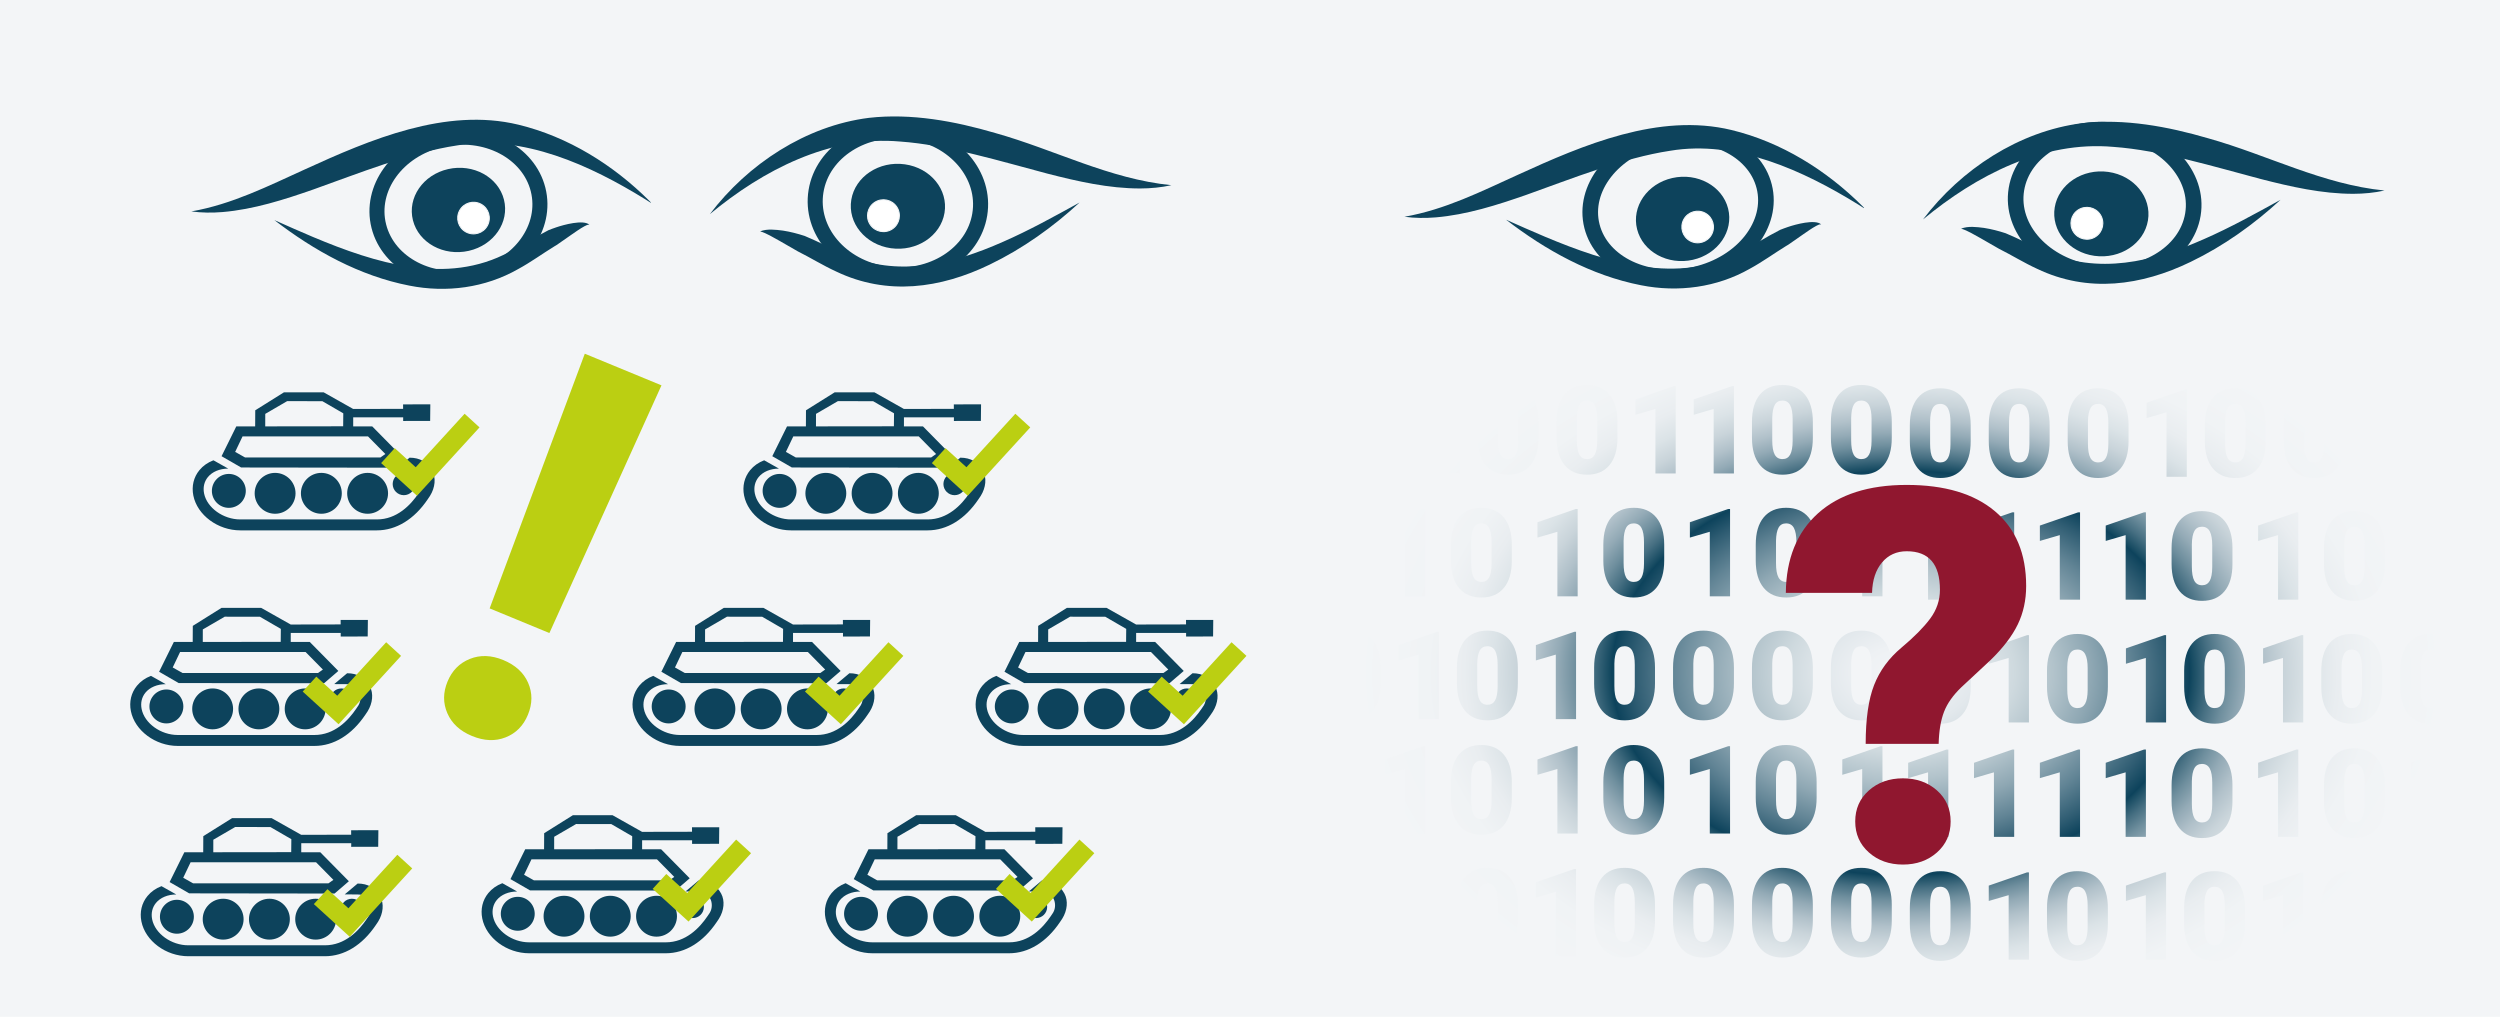 <?xml version="1.0" encoding="UTF-8"?>
<svg id="Ebene_2" data-name="Ebene 2" xmlns="http://www.w3.org/2000/svg" xmlns:xlink="http://www.w3.org/1999/xlink" viewBox="0 0 1920 780.936">
  <defs>
    <style>
      .cls-1 {
        fill: url(#Unbenannter_Verlauf_3);
      }

      .cls-2 {
        fill: #fff;
        stroke: #f3f5f7;
        stroke-width: .858px;
      }

      .cls-2, .cls-3, .cls-4, .cls-5 {
        stroke-miterlimit: 10;
      }

      .cls-3 {
        stroke-width: 11.563px;
      }

      .cls-3, .cls-4, .cls-5 {
        fill: none;
        stroke: #0d435c;
      }

      .cls-4 {
        stroke-width: 11.543px;
      }

      .cls-5 {
        stroke-width: 12.005px;
      }

      .cls-6 {
        fill: #90172f;
      }

      .cls-7 {
        fill: #0d435c;
      }

      .cls-8 {
        fill: #f3f5f7;
      }

      .cls-9 {
        fill: #bbcf12;
      }
    </style>
    <radialGradient id="Unbenannter_Verlauf_3" data-name="Unbenannter Verlauf 3" cx="1459.815" cy="516.807" fx="1459.815" fy="516.807" r="420.193" gradientTransform="translate(0 155.042) scale(1 .7)" gradientUnits="userSpaceOnUse">
      <stop offset="0" stop-color="#f3f5f7"/>
      <stop offset=".07" stop-color="#eef1f4"/>
      <stop offset=".139" stop-color="#e2e8ec"/>
      <stop offset=".209" stop-color="#ced9de"/>
      <stop offset=".279" stop-color="#b2c3cb"/>
      <stop offset=".349" stop-color="#8ea7b3"/>
      <stop offset=".419" stop-color="#618495"/>
      <stop offset=".488" stop-color="#2e5c72"/>
      <stop offset=".528" stop-color="#0d435c"/>
      <stop offset=".534" stop-color="#184c63"/>
      <stop offset=".563" stop-color="#466f82"/>
      <stop offset=".594" stop-color="#6f8f9e"/>
      <stop offset=".627" stop-color="#93aab6"/>
      <stop offset=".663" stop-color="#b1c1ca"/>
      <stop offset=".702" stop-color="#c9d4da"/>
      <stop offset=".746" stop-color="#dbe3e7"/>
      <stop offset=".798" stop-color="#e9edf0"/>
      <stop offset=".865" stop-color="#f0f3f5"/>
      <stop offset="1" stop-color="#f3f5f7"/>
    </radialGradient>
  </defs>
  <rect class="cls-8" x="-11.615" y="-9.918" width="1953.011" height="808.313"/>
  <path class="cls-1" d="M955.014,336.227c0,9.059-2.042,16.045-6.111,20.959-4.069,4.913-9.796,7.37-17.197,7.37-7.462,0-13.235-2.472-17.32-7.416-4.084-4.944-6.126-11.915-6.126-20.913v-12.253c0-9.059,2.027-16.045,6.096-20.959,4.069-4.913,9.827-7.37,17.258-7.37s13.189,2.472,17.274,7.416c4.084,4.944,6.126,11.93,6.126,20.959v12.207ZM939.491,321.993c0-4.821-.63-8.414-1.889-10.809-1.259-2.365-3.255-3.562-5.988-3.562-2.672,0-4.622,1.106-5.835,3.317-1.213,2.211-1.858,5.558-1.95,10.042v17.135c0,5.006.63,8.675,1.889,10.994,1.259,2.318,3.255,3.47,5.988,3.47,2.641,0,4.591-1.136,5.85-3.378,1.259-2.272,1.904-5.804,1.935-10.625v-16.583ZM1015.631,336.227c0,9.059-2.042,16.045-6.111,20.959-4.069,4.913-9.796,7.37-17.197,7.37-7.462,0-13.235-2.472-17.32-7.416-4.084-4.944-6.126-11.915-6.126-20.913v-12.253c0-9.059,2.027-16.045,6.096-20.959,4.069-4.913,9.827-7.37,17.258-7.37s13.189,2.472,17.274,7.416c4.084,4.944,6.126,11.93,6.126,20.959v12.207ZM1000.107,321.993c0-4.821-.63-8.414-1.889-10.809-1.259-2.365-3.255-3.562-5.988-3.562-2.672,0-4.622,1.106-5.835,3.317-1.213,2.211-1.858,5.558-1.95,10.042v17.135c0,5.006.63,8.675,1.889,10.994,1.259,2.318,3.255,3.47,5.988,3.47,2.641,0,4.591-1.136,5.85-3.378,1.259-2.272,1.904-5.804,1.935-10.625v-16.583ZM1076.247,336.227c0,9.059-2.042,16.045-6.111,20.959-4.069,4.913-9.796,7.37-17.197,7.37-7.462,0-13.235-2.472-17.32-7.416-4.084-4.944-6.126-11.915-6.126-20.913v-12.253c0-9.059,2.027-16.045,6.096-20.959,4.069-4.913,9.827-7.37,17.258-7.37s13.189,2.472,17.274,7.416c4.084,4.944,6.126,11.93,6.126,20.959v12.207ZM1060.723,321.993c0-4.821-.63-8.414-1.889-10.809-1.259-2.365-3.255-3.562-5.988-3.562-2.672,0-4.622,1.106-5.835,3.317-1.213,2.211-1.858,5.558-1.95,10.042v17.135c0,5.006.63,8.675,1.889,10.994,1.259,2.318,3.255,3.47,5.988,3.47,2.641,0,4.591-1.136,5.85-3.378,1.259-2.272,1.904-5.804,1.935-10.625v-16.583ZM1120.971,363.634h-15.569v-49.564l-15.293,4.468v-11.792l29.434-10.18h1.428v67.068ZM1181.587,336.227c0,9.059-2.042,16.045-6.111,20.959-4.069,4.913-9.796,7.37-17.197,7.37-7.462,0-13.235-2.472-17.32-7.416-4.084-4.944-6.126-11.915-6.126-20.913v-12.253c0-9.059,2.027-16.045,6.096-20.959,4.069-4.913,9.827-7.37,17.258-7.37s13.189,2.472,17.274,7.416c4.084,4.944,6.126,11.93,6.126,20.959v12.207ZM1166.064,321.993c0-4.821-.63-8.414-1.889-10.809-1.259-2.365-3.255-3.562-5.988-3.562-2.672,0-4.622,1.106-5.835,3.317-1.213,2.211-1.858,5.558-1.95,10.042v17.135c0,5.006.63,8.675,1.889,10.994,1.259,2.318,3.255,3.47,5.988,3.47,2.641,0,4.591-1.136,5.85-3.378,1.259-2.272,1.904-5.804,1.935-10.625v-16.583ZM1242.203,336.227c0,9.059-2.042,16.045-6.111,20.959-4.069,4.913-9.796,7.37-17.197,7.37-7.462,0-13.235-2.472-17.32-7.416-4.084-4.944-6.126-11.915-6.126-20.913v-12.253c0-9.059,2.027-16.045,6.096-20.959,4.069-4.913,9.827-7.37,17.258-7.37s13.189,2.472,17.274,7.416c4.084,4.944,6.126,11.93,6.126,20.959v12.207ZM1226.68,321.993c0-4.821-.63-8.414-1.889-10.809-1.259-2.365-3.255-3.562-5.988-3.562-2.672,0-4.622,1.106-5.835,3.317-1.213,2.211-1.858,5.558-1.95,10.042v17.135c0,5.006.63,8.675,1.889,10.994,1.259,2.318,3.255,3.47,5.988,3.47,2.641,0,4.591-1.136,5.85-3.378,1.259-2.272,1.904-5.804,1.935-10.625v-16.583ZM1286.928,363.634h-15.569v-49.564l-15.293,4.468v-11.792l29.434-10.18h1.428v67.068ZM1331.652,363.634h-15.569v-49.564l-15.293,4.468v-11.792l29.434-10.18h1.428v67.068ZM1392.268,336.227c0,9.059-2.042,16.045-6.111,20.959-4.069,4.913-9.796,7.37-17.197,7.37-7.462,0-13.235-2.472-17.32-7.416-4.084-4.944-6.126-11.915-6.126-20.913v-12.253c0-9.059,2.027-16.045,6.096-20.959,4.069-4.913,9.827-7.37,17.258-7.37s13.189,2.472,17.274,7.416c4.084,4.944,6.126,11.93,6.126,20.959v12.207ZM1376.745,321.993c0-4.821-.63-8.414-1.889-10.809-1.259-2.365-3.255-3.562-5.988-3.562-2.672,0-4.622,1.106-5.835,3.317-1.213,2.211-1.858,5.558-1.95,10.042v17.135c0,5.006.63,8.675,1.889,10.994,1.259,2.318,3.255,3.47,5.988,3.47,2.641,0,4.591-1.136,5.85-3.378,1.259-2.272,1.904-5.804,1.935-10.625v-16.583ZM1452.884,336.227c0,9.059-2.042,16.045-6.111,20.959-4.069,4.913-9.796,7.37-17.197,7.37-7.462,0-13.235-2.472-17.32-7.416-4.084-4.944-6.126-11.915-6.126-20.913v-12.253c0-9.059,2.027-16.045,6.096-20.959,4.069-4.913,9.827-7.37,17.258-7.37s13.189,2.472,17.274,7.416c4.084,4.944,6.126,11.93,6.126,20.959v12.207ZM1437.361,321.993c0-4.821-.63-8.414-1.889-10.809-1.259-2.365-3.255-3.562-5.988-3.562-2.672,0-4.622,1.106-5.835,3.317-1.213,2.211-1.858,5.558-1.95,10.042v17.135c0,5.006.63,8.675,1.889,10.994s3.255,3.47,5.988,3.47c2.641,0,4.591-1.136,5.85-3.378,1.259-2.272,1.904-5.804,1.935-10.625v-16.583ZM942.854,457.971h-15.569v-49.564l-15.293,4.468v-11.792l29.434-10.18h1.428v67.068ZM993.433,457.971h-15.569v-49.564l-15.293,4.468v-11.792l29.434-10.18h1.428v67.068ZM1044.012,457.971h-15.569v-49.564l-15.293,4.468v-11.792l29.434-10.18h1.428v67.068ZM1094.591,457.971h-15.569v-49.564l-15.293,4.468v-11.792l29.434-10.18h1.428v67.068ZM1161.062,430.564c0,9.059-2.042,16.045-6.111,20.959-4.069,4.913-9.796,7.37-17.197,7.37-7.462,0-13.235-2.472-17.32-7.416-4.084-4.944-6.126-11.915-6.126-20.913v-12.253c0-9.059,2.027-16.045,6.096-20.959,4.069-4.913,9.827-7.37,17.258-7.37s13.189,2.472,17.274,7.416c4.084,4.944,6.126,11.93,6.126,20.959v12.207ZM1145.539,416.33c0-4.821-.63-8.414-1.889-10.809-1.259-2.365-3.255-3.562-5.988-3.562-2.672,0-4.622,1.106-5.835,3.317-1.213,2.211-1.858,5.558-1.95,10.042v17.135c0,5.006.63,8.675,1.889,10.994,1.259,2.318,3.255,3.47,5.988,3.47,2.641,0,4.591-1.136,5.85-3.378,1.259-2.272,1.904-5.804,1.935-10.625v-16.583ZM1211.642,457.971h-15.569v-49.564l-15.293,4.468v-11.792l29.434-10.18h1.428v67.068ZM1278.112,430.564c0,9.059-2.042,16.045-6.111,20.959-4.069,4.913-9.796,7.37-17.197,7.37-7.462,0-13.235-2.472-17.32-7.416-4.084-4.944-6.126-11.915-6.126-20.913v-12.253c0-9.059,2.027-16.045,6.096-20.959s9.827-7.37,17.258-7.37,13.189,2.472,17.274,7.416c4.084,4.944,6.126,11.93,6.126,20.959v12.207ZM1262.589,416.33c0-4.821-.63-8.414-1.889-10.809-1.259-2.365-3.255-3.562-5.988-3.562-2.672,0-4.622,1.106-5.835,3.317-1.213,2.211-1.858,5.558-1.95,10.042v17.135c0,5.006.63,8.675,1.889,10.994,1.259,2.318,3.255,3.47,5.988,3.47,2.641,0,4.591-1.136,5.85-3.378,1.259-2.272,1.904-5.804,1.935-10.625v-16.583ZM1328.692,457.971h-15.569v-49.564l-15.293,4.468v-11.792l29.434-10.18h1.428v67.068ZM1395.163,430.564c0,9.059-2.042,16.045-6.111,20.959-4.069,4.913-9.796,7.37-17.197,7.37-7.462,0-13.235-2.472-17.32-7.416-4.084-4.944-6.126-11.915-6.126-20.913v-12.253c0-9.059,2.027-16.045,6.096-20.959,4.069-4.913,9.827-7.37,17.258-7.37s13.189,2.472,17.274,7.416c4.084,4.944,6.126,11.93,6.126,20.959v12.207ZM1379.639,416.33c0-4.821-.63-8.414-1.889-10.809-1.259-2.365-3.255-3.562-5.988-3.562-2.672,0-4.622,1.106-5.835,3.317-1.213,2.211-1.858,5.558-1.95,10.042v17.135c0,5.006.63,8.675,1.889,10.994,1.259,2.318,3.255,3.47,5.988,3.47,2.641,0,4.591-1.136,5.85-3.378,1.259-2.272,1.904-5.804,1.935-10.625v-16.583ZM1445.742,457.971h-15.569v-49.564l-15.293,4.468v-11.792l29.434-10.18h1.428v67.068ZM955.014,524.901c0,9.059-2.042,16.045-6.111,20.959-4.069,4.913-9.796,7.37-17.197,7.37-7.462,0-13.235-2.472-17.32-7.416-4.084-4.944-6.126-11.915-6.126-20.913v-12.253c0-9.059,2.027-16.045,6.096-20.959,4.069-4.913,9.827-7.37,17.258-7.37s13.189,2.472,17.274,7.416c4.084,4.944,6.126,11.93,6.126,20.959v12.207ZM939.491,510.667c0-4.821-.63-8.414-1.889-10.809-1.259-2.365-3.255-3.562-5.988-3.562-2.672,0-4.622,1.106-5.835,3.317-1.213,2.211-1.858,5.558-1.95,10.042v17.135c0,5.006.63,8.675,1.889,10.994,1.259,2.318,3.255,3.47,5.988,3.47,2.641,0,4.591-1.136,5.85-3.378,1.259-2.272,1.904-5.804,1.935-10.625v-16.583ZM999.739,552.308h-15.569v-49.564l-15.293,4.468v-11.792l29.434-10.18h1.428v67.068ZM1060.355,524.901c0,9.059-2.042,16.045-6.111,20.959-4.069,4.913-9.796,7.37-17.197,7.37-7.462,0-13.235-2.472-17.32-7.416-4.084-4.944-6.126-11.915-6.126-20.913v-12.253c0-9.059,2.027-16.045,6.096-20.959,4.069-4.913,9.827-7.37,17.258-7.37s13.189,2.472,17.274,7.416c4.084,4.944,6.126,11.93,6.126,20.959v12.207ZM1044.832,510.667c0-4.821-.63-8.414-1.889-10.809-1.259-2.365-3.255-3.562-5.988-3.562-2.672,0-4.622,1.106-5.835,3.317-1.213,2.211-1.858,5.558-1.95,10.042v17.135c0,5.006.63,8.675,1.889,10.994s3.255,3.47,5.988,3.47c2.641,0,4.591-1.136,5.85-3.378,1.259-2.272,1.904-5.804,1.935-10.625v-16.583ZM1105.079,552.308h-15.569v-49.564l-15.293,4.468v-11.792l29.434-10.18h1.428v67.068ZM1165.695,524.901c0,9.059-2.042,16.045-6.111,20.959-4.069,4.913-9.796,7.37-17.197,7.37-7.462,0-13.235-2.472-17.32-7.416-4.084-4.944-6.126-11.915-6.126-20.913v-12.253c0-9.059,2.027-16.045,6.096-20.959,4.069-4.913,9.827-7.37,17.258-7.37s13.189,2.472,17.274,7.416c4.084,4.944,6.126,11.93,6.126,20.959v12.207ZM1150.172,510.667c0-4.821-.63-8.414-1.889-10.809-1.259-2.365-3.255-3.562-5.988-3.562-2.672,0-4.622,1.106-5.835,3.317-1.213,2.211-1.858,5.558-1.95,10.042v17.135c0,5.006.63,8.675,1.889,10.994,1.259,2.318,3.255,3.47,5.988,3.47,2.641,0,4.591-1.136,5.85-3.378,1.259-2.272,1.904-5.804,1.935-10.625v-16.583ZM1210.42,552.308h-15.569v-49.564l-15.293,4.468v-11.792l29.434-10.18h1.428v67.068ZM1271.036,524.901c0,9.059-2.042,16.045-6.111,20.959-4.069,4.913-9.796,7.37-17.197,7.37-7.462,0-13.235-2.472-17.32-7.416-4.084-4.944-6.126-11.915-6.126-20.913v-12.253c0-9.059,2.027-16.045,6.096-20.959,4.069-4.913,9.827-7.37,17.258-7.37s13.189,2.472,17.274,7.416c4.084,4.944,6.126,11.93,6.126,20.959v12.207ZM1255.513,510.667c0-4.821-.63-8.414-1.889-10.809-1.259-2.365-3.255-3.562-5.988-3.562-2.672,0-4.622,1.106-5.835,3.317-1.213,2.211-1.858,5.558-1.95,10.042v17.135c0,5.006.63,8.675,1.889,10.994,1.259,2.318,3.255,3.47,5.988,3.47,2.641,0,4.591-1.136,5.85-3.378,1.259-2.272,1.904-5.804,1.935-10.625v-16.583ZM1331.652,524.901c0,9.059-2.042,16.045-6.111,20.959-4.069,4.913-9.796,7.37-17.197,7.37-7.462,0-13.235-2.472-17.32-7.416-4.084-4.944-6.126-11.915-6.126-20.913v-12.253c0-9.059,2.027-16.045,6.096-20.959,4.069-4.913,9.827-7.37,17.258-7.37s13.189,2.472,17.274,7.416c4.084,4.944,6.126,11.93,6.126,20.959v12.207ZM1316.129,510.667c0-4.821-.63-8.414-1.889-10.809-1.259-2.365-3.255-3.562-5.988-3.562-2.672,0-4.622,1.106-5.835,3.317-1.213,2.211-1.858,5.558-1.95,10.042v17.135c0,5.006.63,8.675,1.889,10.994s3.255,3.47,5.988,3.47c2.641,0,4.591-1.136,5.85-3.378,1.259-2.272,1.904-5.804,1.935-10.625v-16.583ZM1392.268,524.901c0,9.059-2.042,16.045-6.111,20.959-4.069,4.913-9.796,7.37-17.197,7.37-7.462,0-13.235-2.472-17.32-7.416-4.084-4.944-6.126-11.915-6.126-20.913v-12.253c0-9.059,2.027-16.045,6.096-20.959,4.069-4.913,9.827-7.37,17.258-7.37s13.189,2.472,17.274,7.416c4.084,4.944,6.126,11.93,6.126,20.959v12.207ZM1376.745,510.667c0-4.821-.63-8.414-1.889-10.809-1.259-2.365-3.255-3.562-5.988-3.562-2.672,0-4.622,1.106-5.835,3.317-1.213,2.211-1.858,5.558-1.95,10.042v17.135c0,5.006.63,8.675,1.889,10.994,1.259,2.318,3.255,3.47,5.988,3.47,2.641,0,4.591-1.136,5.85-3.378,1.259-2.272,1.904-5.804,1.935-10.625v-16.583ZM1452.884,524.901c0,9.059-2.042,16.045-6.111,20.959-4.069,4.913-9.796,7.37-17.197,7.37-7.462,0-13.235-2.472-17.32-7.416-4.084-4.944-6.126-11.915-6.126-20.913v-12.253c0-9.059,2.027-16.045,6.096-20.959,4.069-4.913,9.827-7.37,17.258-7.37s13.189,2.472,17.274,7.416c4.084,4.944,6.126,11.93,6.126,20.959v12.207ZM1437.361,510.667c0-4.821-.63-8.414-1.889-10.809-1.259-2.365-3.255-3.562-5.988-3.562-2.672,0-4.622,1.106-5.835,3.317-1.213,2.211-1.858,5.558-1.95,10.042v17.135c0,5.006.63,8.675,1.889,10.994,1.259,2.318,3.255,3.47,5.988,3.47,2.641,0,4.591-1.136,5.85-3.378,1.259-2.272,1.904-5.804,1.935-10.625v-16.583ZM1513.5,338.785c0,9.059-2.042,16.045-6.111,20.959s-9.796,7.37-17.197,7.37c-7.462,0-13.235-2.472-17.32-7.416-4.084-4.944-6.126-11.915-6.126-20.913v-12.253c0-9.059,2.027-16.045,6.096-20.959,4.069-4.913,9.827-7.37,17.258-7.37s13.189,2.472,17.274,7.416c4.084,4.944,6.126,11.93,6.126,20.959v12.207ZM1497.977,324.552c0-4.821-.63-8.414-1.889-10.809-1.259-2.365-3.255-3.562-5.988-3.562-2.672,0-4.622,1.106-5.835,3.317-1.213,2.211-1.858,5.558-1.95,10.042v17.135c0,5.006.63,8.675,1.889,10.994s3.255,3.47,5.988,3.47c2.641,0,4.591-1.136,5.85-3.378,1.259-2.272,1.904-5.804,1.935-10.625v-16.583ZM1574.116,338.785c0,9.059-2.042,16.045-6.111,20.959-4.069,4.913-9.796,7.37-17.197,7.37-7.462,0-13.235-2.472-17.32-7.416-4.084-4.944-6.126-11.915-6.126-20.913v-12.253c0-9.059,2.027-16.045,6.096-20.959,4.069-4.913,9.827-7.37,17.258-7.37s13.189,2.472,17.274,7.416c4.084,4.944,6.126,11.93,6.126,20.959v12.207ZM1558.593,324.552c0-4.821-.63-8.414-1.889-10.809-1.259-2.365-3.255-3.562-5.988-3.562-2.672,0-4.622,1.106-5.835,3.317-1.213,2.211-1.858,5.558-1.95,10.042v17.135c0,5.006.63,8.675,1.889,10.994,1.259,2.318,3.255,3.47,5.988,3.47,2.641,0,4.591-1.136,5.85-3.378,1.259-2.272,1.904-5.804,1.935-10.625v-16.583ZM1634.732,338.785c0,9.059-2.042,16.045-6.111,20.959-4.069,4.913-9.796,7.37-17.197,7.37-7.462,0-13.235-2.472-17.32-7.416-4.084-4.944-6.126-11.915-6.126-20.913v-12.253c0-9.059,2.027-16.045,6.096-20.959s9.827-7.37,17.258-7.37,13.189,2.472,17.274,7.416c4.084,4.944,6.126,11.93,6.126,20.959v12.207ZM1619.209,324.552c0-4.821-.63-8.414-1.889-10.809-1.259-2.365-3.255-3.562-5.988-3.562-2.672,0-4.622,1.106-5.835,3.317-1.213,2.211-1.858,5.558-1.95,10.042v17.135c0,5.006.63,8.675,1.889,10.994,1.259,2.318,3.255,3.47,5.988,3.47,2.641,0,4.591-1.136,5.85-3.378,1.259-2.272,1.904-5.804,1.935-10.625v-16.583ZM1679.457,366.193h-15.569v-49.564l-15.293,4.468v-11.792l29.434-10.18h1.428v67.068ZM1740.073,338.785c0,9.059-2.042,16.045-6.111,20.959-4.069,4.913-9.796,7.37-17.197,7.37-7.462,0-13.235-2.472-17.32-7.416-4.084-4.944-6.126-11.915-6.126-20.913v-12.253c0-9.059,2.027-16.045,6.096-20.959s9.827-7.37,17.258-7.37,13.189,2.472,17.274,7.416c4.084,4.944,6.126,11.93,6.126,20.959v12.207ZM1724.549,324.552c0-4.821-.63-8.414-1.889-10.809-1.259-2.365-3.255-3.562-5.988-3.562-2.672,0-4.622,1.106-5.835,3.317-1.213,2.211-1.858,5.558-1.95,10.042v17.135c0,5.006.63,8.675,1.889,10.994,1.259,2.318,3.255,3.47,5.988,3.47,2.641,0,4.591-1.136,5.85-3.378,1.259-2.272,1.904-5.804,1.935-10.625v-16.583ZM1800.689,338.785c0,9.059-2.042,16.045-6.111,20.959-4.069,4.913-9.796,7.37-17.197,7.37-7.462,0-13.235-2.472-17.32-7.416-4.084-4.944-6.126-11.915-6.126-20.913v-12.253c0-9.059,2.027-16.045,6.096-20.959,4.069-4.913,9.827-7.37,17.258-7.37s13.189,2.472,17.274,7.416c4.084,4.944,6.126,11.93,6.126,20.959v12.207ZM1785.166,324.552c0-4.821-.63-8.414-1.889-10.809-1.259-2.365-3.255-3.562-5.988-3.562-2.672,0-4.622,1.106-5.835,3.317-1.213,2.211-1.858,5.558-1.95,10.042v17.135c0,5.006.63,8.675,1.889,10.994,1.259,2.318,3.255,3.47,5.988,3.47,2.641,0,4.591-1.136,5.85-3.378,1.259-2.272,1.904-5.804,1.935-10.625v-16.583ZM1845.413,366.193h-15.569v-49.564l-15.293,4.468v-11.792l29.434-10.18h1.428v67.068ZM1890.137,366.193h-15.569v-49.564l-15.293,4.468v-11.792l29.434-10.18h1.428v67.068ZM1950.754,338.785c0,9.059-2.042,16.045-6.111,20.959-4.069,4.913-9.796,7.37-17.197,7.37-7.462,0-13.235-2.472-17.32-7.416-4.084-4.944-6.126-11.915-6.126-20.913v-12.253c0-9.059,2.027-16.045,6.096-20.959,4.069-4.913,9.827-7.37,17.258-7.37s13.189,2.472,17.274,7.416c4.084,4.944,6.126,11.93,6.126,20.959v12.207ZM1935.23,324.552c0-4.821-.63-8.414-1.889-10.809-1.259-2.365-3.255-3.562-5.988-3.562-2.672,0-4.622,1.106-5.835,3.317-1.213,2.211-1.858,5.558-1.95,10.042v17.135c0,5.006.63,8.675,1.889,10.994s3.255,3.47,5.988,3.47c2.641,0,4.591-1.136,5.85-3.378,1.259-2.272,1.904-5.804,1.935-10.625v-16.583ZM2011.37,338.785c0,9.059-2.042,16.045-6.111,20.959-4.069,4.913-9.796,7.37-17.197,7.37-7.462,0-13.235-2.472-17.32-7.416-4.084-4.944-6.126-11.915-6.126-20.913v-12.253c0-9.059,2.027-16.045,6.096-20.959,4.069-4.913,9.827-7.37,17.258-7.37s13.189,2.472,17.274,7.416c4.084,4.944,6.126,11.93,6.126,20.959v12.207ZM1995.846,324.552c0-4.821-.63-8.414-1.889-10.809-1.259-2.365-3.255-3.562-5.988-3.562-2.672,0-4.622,1.106-5.835,3.317-1.213,2.211-1.858,5.558-1.95,10.042v17.135c0,5.006.63,8.675,1.889,10.994,1.259,2.318,3.255,3.47,5.988,3.47,2.641,0,4.591-1.136,5.85-3.378,1.259-2.272,1.904-5.804,1.935-10.625v-16.583ZM1496.321,460.53h-15.569v-49.564l-15.293,4.468v-11.792l29.434-10.18h1.428v67.068ZM1546.9,460.53h-15.569v-49.564l-15.293,4.468v-11.792l29.434-10.18h1.428v67.068ZM1597.479,460.53h-15.569v-49.564l-15.293,4.468v-11.792l29.434-10.18h1.428v67.068ZM1648.059,460.53h-15.569v-49.564l-15.293,4.468v-11.792l29.434-10.18h1.428v67.068ZM1714.53,433.122c0,9.059-2.042,16.045-6.111,20.959-4.069,4.913-9.796,7.37-17.197,7.37-7.462,0-13.235-2.472-17.32-7.416-4.084-4.944-6.126-11.915-6.126-20.913v-12.253c0-9.059,2.027-16.045,6.096-20.959,4.069-4.913,9.827-7.37,17.258-7.37s13.189,2.472,17.274,7.416c4.084,4.944,6.126,11.93,6.126,20.959v12.207ZM1699.006,418.889c0-4.821-.63-8.414-1.889-10.809-1.259-2.365-3.255-3.562-5.988-3.562-2.672,0-4.622,1.106-5.835,3.317-1.213,2.211-1.858,5.558-1.95,10.042v17.135c0,5.006.63,8.675,1.889,10.994,1.259,2.318,3.255,3.47,5.988,3.47,2.641,0,4.591-1.136,5.85-3.378,1.259-2.272,1.904-5.804,1.935-10.625v-16.583ZM1765.109,460.53h-15.569v-49.564l-15.293,4.468v-11.792l29.434-10.18h1.428v67.068ZM1831.58,433.122c0,9.059-2.042,16.045-6.111,20.959-4.069,4.913-9.796,7.37-17.197,7.37-7.462,0-13.235-2.472-17.32-7.416-4.084-4.944-6.126-11.915-6.126-20.913v-12.253c0-9.059,2.027-16.045,6.096-20.959,4.069-4.913,9.827-7.37,17.258-7.37s13.189,2.472,17.274,7.416c4.084,4.944,6.126,11.93,6.126,20.959v12.207ZM1816.056,418.889c0-4.821-.63-8.414-1.889-10.809-1.259-2.365-3.255-3.562-5.988-3.562-2.672,0-4.622,1.106-5.835,3.317-1.213,2.211-1.858,5.558-1.95,10.042v17.135c0,5.006.63,8.675,1.889,10.994,1.259,2.318,3.255,3.47,5.988,3.47,2.641,0,4.591-1.136,5.85-3.378,1.259-2.272,1.904-5.804,1.935-10.625v-16.583ZM1882.159,460.53h-15.569v-49.564l-15.293,4.468v-11.792l29.434-10.18h1.428v67.068ZM1948.63,433.122c0,9.059-2.042,16.045-6.111,20.959-4.069,4.913-9.796,7.37-17.197,7.37-7.462,0-13.235-2.472-17.32-7.416-4.084-4.944-6.126-11.915-6.126-20.913v-12.253c0-9.059,2.027-16.045,6.096-20.959,4.069-4.913,9.827-7.37,17.258-7.37s13.189,2.472,17.274,7.416c4.084,4.944,6.126,11.93,6.126,20.959v12.207ZM1933.107,418.889c0-4.821-.63-8.414-1.889-10.809-1.259-2.365-3.255-3.562-5.988-3.562-2.672,0-4.622,1.106-5.835,3.317-1.213,2.211-1.858,5.558-1.95,10.042v17.135c0,5.006.63,8.675,1.889,10.994,1.259,2.318,3.255,3.47,5.988,3.47,2.641,0,4.591-1.136,5.85-3.378,1.259-2.272,1.904-5.804,1.935-10.625v-16.583ZM1999.209,460.53h-15.569v-49.564l-15.293,4.468v-11.792l29.434-10.18h1.428v67.068ZM1513.5,527.459c0,9.059-2.042,16.045-6.111,20.959s-9.796,7.37-17.197,7.37c-7.462,0-13.235-2.472-17.32-7.416-4.084-4.944-6.126-11.915-6.126-20.913v-12.253c0-9.059,2.027-16.045,6.096-20.959,4.069-4.913,9.827-7.37,17.258-7.37s13.189,2.472,17.274,7.416c4.084,4.944,6.126,11.93,6.126,20.959v12.207ZM1497.977,513.226c0-4.821-.63-8.414-1.889-10.809-1.259-2.365-3.255-3.562-5.988-3.562-2.672,0-4.622,1.106-5.835,3.317-1.213,2.211-1.858,5.558-1.95,10.042v17.135c0,5.006.63,8.675,1.889,10.994,1.259,2.318,3.255,3.47,5.988,3.47,2.641,0,4.591-1.136,5.85-3.378,1.259-2.272,1.904-5.804,1.935-10.625v-16.583ZM1558.224,554.867h-15.569v-49.564l-15.293,4.468v-11.792l29.434-10.18h1.428v67.068ZM1618.841,527.459c0,9.059-2.042,16.045-6.111,20.959-4.069,4.913-9.796,7.37-17.197,7.37-7.462,0-13.235-2.472-17.32-7.416-4.084-4.944-6.126-11.915-6.126-20.913v-12.253c0-9.059,2.027-16.045,6.096-20.959,4.069-4.913,9.827-7.37,17.258-7.37s13.189,2.472,17.274,7.416c4.084,4.944,6.126,11.93,6.126,20.959v12.207ZM1603.317,513.226c0-4.821-.63-8.414-1.889-10.809-1.259-2.365-3.255-3.562-5.988-3.562-2.672,0-4.622,1.106-5.835,3.317-1.213,2.211-1.858,5.558-1.95,10.042v17.135c0,5.006.63,8.675,1.889,10.994,1.259,2.318,3.255,3.47,5.988,3.47,2.641,0,4.591-1.136,5.85-3.378,1.259-2.272,1.904-5.804,1.935-10.625v-16.583ZM1663.565,554.867h-15.569v-49.564l-15.293,4.468v-11.792l29.434-10.18h1.428v67.068ZM1724.181,527.459c0,9.059-2.042,16.045-6.111,20.959-4.069,4.913-9.796,7.37-17.197,7.37-7.462,0-13.235-2.472-17.32-7.416-4.084-4.944-6.126-11.915-6.126-20.913v-12.253c0-9.059,2.027-16.045,6.096-20.959,4.069-4.913,9.827-7.37,17.258-7.37s13.189,2.472,17.274,7.416c4.084,4.944,6.126,11.93,6.126,20.959v12.207ZM1708.658,513.226c0-4.821-.63-8.414-1.889-10.809-1.259-2.365-3.255-3.562-5.988-3.562-2.672,0-4.622,1.106-5.835,3.317-1.213,2.211-1.858,5.558-1.95,10.042v17.135c0,5.006.63,8.675,1.889,10.994,1.259,2.318,3.255,3.47,5.988,3.47,2.641,0,4.591-1.136,5.85-3.378,1.259-2.272,1.904-5.804,1.935-10.625v-16.583ZM1768.905,554.867h-15.569v-49.564l-15.293,4.468v-11.792l29.434-10.18h1.428v67.068ZM1829.521,527.459c0,9.059-2.042,16.045-6.111,20.959-4.069,4.913-9.796,7.37-17.197,7.37-7.462,0-13.235-2.472-17.32-7.416-4.084-4.944-6.126-11.915-6.126-20.913v-12.253c0-9.059,2.027-16.045,6.096-20.959,4.069-4.913,9.827-7.37,17.258-7.37s13.189,2.472,17.274,7.416c4.084,4.944,6.126,11.93,6.126,20.959v12.207ZM1813.998,513.226c0-4.821-.63-8.414-1.889-10.809-1.259-2.365-3.255-3.562-5.988-3.562-2.672,0-4.622,1.106-5.835,3.317-1.213,2.211-1.858,5.558-1.95,10.042v17.135c0,5.006.63,8.675,1.889,10.994,1.259,2.318,3.255,3.47,5.988,3.47,2.641,0,4.591-1.136,5.85-3.378,1.259-2.272,1.904-5.804,1.935-10.625v-16.583ZM1890.137,527.459c0,9.059-2.042,16.045-6.111,20.959-4.069,4.913-9.796,7.37-17.197,7.37-7.462,0-13.235-2.472-17.32-7.416-4.084-4.944-6.126-11.915-6.126-20.913v-12.253c0-9.059,2.027-16.045,6.096-20.959,4.069-4.913,9.827-7.37,17.258-7.37s13.189,2.472,17.274,7.416c4.084,4.944,6.126,11.93,6.126,20.959v12.207ZM1874.614,513.226c0-4.821-.63-8.414-1.889-10.809-1.259-2.365-3.255-3.562-5.988-3.562-2.672,0-4.622,1.106-5.835,3.317-1.213,2.211-1.858,5.558-1.95,10.042v17.135c0,5.006.63,8.675,1.889,10.994,1.259,2.318,3.255,3.47,5.988,3.47,2.641,0,4.591-1.136,5.85-3.378,1.259-2.272,1.904-5.804,1.935-10.625v-16.583ZM1950.754,527.459c0,9.059-2.042,16.045-6.111,20.959-4.069,4.913-9.796,7.37-17.197,7.37-7.462,0-13.235-2.472-17.32-7.416-4.084-4.944-6.126-11.915-6.126-20.913v-12.253c0-9.059,2.027-16.045,6.096-20.959,4.069-4.913,9.827-7.37,17.258-7.37s13.189,2.472,17.274,7.416c4.084,4.944,6.126,11.93,6.126,20.959v12.207ZM1935.23,513.226c0-4.821-.63-8.414-1.889-10.809-1.259-2.365-3.255-3.562-5.988-3.562-2.672,0-4.622,1.106-5.835,3.317-1.213,2.211-1.858,5.558-1.95,10.042v17.135c0,5.006.63,8.675,1.889,10.994,1.259,2.318,3.255,3.47,5.988,3.47,2.641,0,4.591-1.136,5.85-3.378,1.259-2.272,1.904-5.804,1.935-10.625v-16.583ZM2011.37,527.459c0,9.059-2.042,16.045-6.111,20.959-4.069,4.913-9.796,7.37-17.197,7.37-7.462,0-13.235-2.472-17.32-7.416-4.084-4.944-6.126-11.915-6.126-20.913v-12.253c0-9.059,2.027-16.045,6.096-20.959,4.069-4.913,9.827-7.37,17.258-7.37s13.189,2.472,17.274,7.416c4.084,4.944,6.126,11.93,6.126,20.959v12.207ZM1995.846,513.226c0-4.821-.63-8.414-1.889-10.809-1.259-2.365-3.255-3.562-5.988-3.562-2.672,0-4.622,1.106-5.835,3.317-1.213,2.211-1.858,5.558-1.95,10.042v17.135c0,5.006.63,8.675,1.889,10.994,1.259,2.318,3.255,3.47,5.988,3.47,2.641,0,4.591-1.136,5.85-3.378,1.259-2.272,1.904-5.804,1.935-10.625v-16.583ZM942.854,640.151h-15.569v-49.564l-15.293,4.468v-11.792l29.434-10.18h1.428v67.068ZM993.433,640.151h-15.569v-49.564l-15.293,4.468v-11.792l29.434-10.18h1.428v67.068ZM1044.012,640.151h-15.569v-49.564l-15.293,4.468v-11.792l29.434-10.18h1.428v67.068ZM1094.591,640.151h-15.569v-49.564l-15.293,4.468v-11.792l29.434-10.18h1.428v67.068ZM1161.062,612.744c0,9.059-2.042,16.045-6.111,20.959-4.069,4.913-9.796,7.37-17.197,7.37-7.462,0-13.235-2.472-17.32-7.416-4.084-4.944-6.126-11.915-6.126-20.913v-12.253c0-9.059,2.027-16.045,6.096-20.959,4.069-4.913,9.827-7.37,17.258-7.37s13.189,2.472,17.274,7.416c4.084,4.944,6.126,11.93,6.126,20.959v12.207ZM1145.539,598.51c0-4.821-.63-8.414-1.889-10.809-1.259-2.365-3.255-3.562-5.988-3.562-2.672,0-4.622,1.106-5.835,3.317s-1.858,5.558-1.95,10.042v17.135c0,5.006.63,8.675,1.889,10.994,1.259,2.318,3.255,3.47,5.988,3.47,2.641,0,4.591-1.136,5.85-3.378,1.259-2.272,1.904-5.804,1.935-10.625v-16.583ZM1211.642,640.151h-15.569v-49.564l-15.293,4.468v-11.792l29.434-10.18h1.428v67.068ZM1278.112,612.744c0,9.059-2.042,16.045-6.111,20.959-4.069,4.913-9.796,7.37-17.197,7.37-7.462,0-13.235-2.472-17.32-7.416-4.084-4.944-6.126-11.915-6.126-20.913v-12.253c0-9.059,2.027-16.045,6.096-20.959,4.069-4.913,9.827-7.37,17.258-7.37s13.189,2.472,17.274,7.416c4.084,4.944,6.126,11.93,6.126,20.959v12.207ZM1262.589,598.51c0-4.821-.63-8.414-1.889-10.809-1.259-2.365-3.255-3.562-5.988-3.562-2.672,0-4.622,1.106-5.835,3.317s-1.858,5.558-1.95,10.042v17.135c0,5.006.63,8.675,1.889,10.994,1.259,2.318,3.255,3.47,5.988,3.47,2.641,0,4.591-1.136,5.85-3.378,1.259-2.272,1.904-5.804,1.935-10.625v-16.583ZM1328.692,640.151h-15.569v-49.564l-15.293,4.468v-11.792l29.434-10.18h1.428v67.068ZM1395.163,612.744c0,9.059-2.042,16.045-6.111,20.959-4.069,4.913-9.796,7.37-17.197,7.37-7.462,0-13.235-2.472-17.32-7.416s-6.126-11.915-6.126-20.913v-12.253c0-9.059,2.027-16.045,6.096-20.959,4.069-4.913,9.827-7.37,17.258-7.37s13.189,2.472,17.274,7.416c4.084,4.944,6.126,11.93,6.126,20.959v12.207ZM1379.639,598.51c0-4.821-.63-8.414-1.889-10.809-1.259-2.365-3.255-3.562-5.988-3.562-2.672,0-4.622,1.106-5.835,3.317s-1.858,5.558-1.95,10.042v17.135c0,5.006.63,8.675,1.889,10.994,1.259,2.318,3.255,3.47,5.988,3.47,2.641,0,4.591-1.136,5.85-3.378,1.259-2.272,1.904-5.804,1.935-10.625v-16.583ZM1445.742,640.151h-15.569v-49.564l-15.293,4.468v-11.792l29.434-10.18h1.428v67.068ZM955.014,707.081c0,9.059-2.042,16.045-6.111,20.959-4.069,4.913-9.796,7.37-17.197,7.37-7.462,0-13.235-2.472-17.32-7.416-4.084-4.944-6.126-11.915-6.126-20.913v-12.253c0-9.059,2.027-16.045,6.096-20.959,4.069-4.913,9.827-7.37,17.258-7.37s13.189,2.472,17.274,7.416c4.084,4.944,6.126,11.93,6.126,20.959v12.207ZM939.491,692.847c0-4.821-.63-8.414-1.889-10.809-1.259-2.365-3.255-3.562-5.988-3.562-2.672,0-4.622,1.106-5.835,3.317-1.213,2.211-1.858,5.558-1.95,10.042v17.135c0,5.006.63,8.675,1.889,10.994,1.259,2.318,3.255,3.47,5.988,3.47,2.641,0,4.591-1.136,5.85-3.378,1.259-2.272,1.904-5.804,1.935-10.625v-16.583ZM999.739,734.488h-15.569v-49.564l-15.293,4.468v-11.792l29.434-10.18h1.428v67.068ZM1060.355,707.081c0,9.059-2.042,16.045-6.111,20.959-4.069,4.913-9.796,7.37-17.197,7.37-7.462,0-13.235-2.472-17.32-7.416-4.084-4.944-6.126-11.915-6.126-20.913v-12.253c0-9.059,2.027-16.045,6.096-20.959,4.069-4.913,9.827-7.37,17.258-7.37s13.189,2.472,17.274,7.416c4.084,4.944,6.126,11.93,6.126,20.959v12.207ZM1044.832,692.847c0-4.821-.63-8.414-1.889-10.809-1.259-2.365-3.255-3.562-5.988-3.562-2.672,0-4.622,1.106-5.835,3.317-1.213,2.211-1.858,5.558-1.95,10.042v17.135c0,5.006.63,8.675,1.889,10.994,1.259,2.318,3.255,3.47,5.988,3.47,2.641,0,4.591-1.136,5.85-3.378,1.259-2.272,1.904-5.804,1.935-10.625v-16.583ZM1105.079,734.488h-15.569v-49.564l-15.293,4.468v-11.792l29.434-10.18h1.428v67.068ZM1165.695,707.081c0,9.059-2.042,16.045-6.111,20.959-4.069,4.913-9.796,7.37-17.197,7.37-7.462,0-13.235-2.472-17.32-7.416-4.084-4.944-6.126-11.915-6.126-20.913v-12.253c0-9.059,2.027-16.045,6.096-20.959s9.827-7.37,17.258-7.37,13.189,2.472,17.274,7.416c4.084,4.944,6.126,11.93,6.126,20.959v12.207ZM1150.172,692.847c0-4.821-.63-8.414-1.889-10.809-1.259-2.365-3.255-3.562-5.988-3.562-2.672,0-4.622,1.106-5.835,3.317-1.213,2.211-1.858,5.558-1.95,10.042v17.135c0,5.006.63,8.675,1.889,10.994,1.259,2.318,3.255,3.47,5.988,3.47,2.641,0,4.591-1.136,5.85-3.378,1.259-2.272,1.904-5.804,1.935-10.625v-16.583ZM1210.42,734.488h-15.569v-49.564l-15.293,4.468v-11.792l29.434-10.18h1.428v67.068ZM1271.036,707.081c0,9.059-2.042,16.045-6.111,20.959-4.069,4.913-9.796,7.37-17.197,7.37-7.462,0-13.235-2.472-17.32-7.416-4.084-4.944-6.126-11.915-6.126-20.913v-12.253c0-9.059,2.027-16.045,6.096-20.959s9.827-7.37,17.258-7.37,13.189,2.472,17.274,7.416c4.084,4.944,6.126,11.93,6.126,20.959v12.207ZM1255.513,692.847c0-4.821-.63-8.414-1.889-10.809-1.259-2.365-3.255-3.562-5.988-3.562-2.672,0-4.622,1.106-5.835,3.317-1.213,2.211-1.858,5.558-1.95,10.042v17.135c0,5.006.63,8.675,1.889,10.994,1.259,2.318,3.255,3.47,5.988,3.47,2.641,0,4.591-1.136,5.85-3.378,1.259-2.272,1.904-5.804,1.935-10.625v-16.583ZM1331.652,707.081c0,9.059-2.042,16.045-6.111,20.959-4.069,4.913-9.796,7.37-17.197,7.37-7.462,0-13.235-2.472-17.32-7.416-4.084-4.944-6.126-11.915-6.126-20.913v-12.253c0-9.059,2.027-16.045,6.096-20.959,4.069-4.913,9.827-7.37,17.258-7.37s13.189,2.472,17.274,7.416c4.084,4.944,6.126,11.93,6.126,20.959v12.207ZM1316.129,692.847c0-4.821-.63-8.414-1.889-10.809-1.259-2.365-3.255-3.562-5.988-3.562-2.672,0-4.622,1.106-5.835,3.317-1.213,2.211-1.858,5.558-1.95,10.042v17.135c0,5.006.63,8.675,1.889,10.994,1.259,2.318,3.255,3.47,5.988,3.47,2.641,0,4.591-1.136,5.85-3.378,1.259-2.272,1.904-5.804,1.935-10.625v-16.583ZM1392.268,707.081c0,9.059-2.042,16.045-6.111,20.959-4.069,4.913-9.796,7.37-17.197,7.37-7.462,0-13.235-2.472-17.32-7.416-4.084-4.944-6.126-11.915-6.126-20.913v-12.253c0-9.059,2.027-16.045,6.096-20.959,4.069-4.913,9.827-7.37,17.258-7.37s13.189,2.472,17.274,7.416c4.084,4.944,6.126,11.93,6.126,20.959v12.207ZM1376.745,692.847c0-4.821-.63-8.414-1.889-10.809-1.259-2.365-3.255-3.562-5.988-3.562-2.672,0-4.622,1.106-5.835,3.317-1.213,2.211-1.858,5.558-1.95,10.042v17.135c0,5.006.63,8.675,1.889,10.994,1.259,2.318,3.255,3.47,5.988,3.47,2.641,0,4.591-1.136,5.85-3.378,1.259-2.272,1.904-5.804,1.935-10.625v-16.583ZM1452.884,707.081c0,9.059-2.042,16.045-6.111,20.959-4.069,4.913-9.796,7.37-17.197,7.37-7.462,0-13.235-2.472-17.32-7.416-4.084-4.944-6.126-11.915-6.126-20.913v-12.253c0-9.059,2.027-16.045,6.096-20.959,4.069-4.913,9.827-7.37,17.258-7.37s13.189,2.472,17.274,7.416c4.084,4.944,6.126,11.93,6.126,20.959v12.207ZM1437.361,692.847c0-4.821-.63-8.414-1.889-10.809-1.259-2.365-3.255-3.562-5.988-3.562-2.672,0-4.622,1.106-5.835,3.317s-1.858,5.558-1.95,10.042v17.135c0,5.006.63,8.675,1.889,10.994s3.255,3.47,5.988,3.47c2.641,0,4.591-1.136,5.85-3.378,1.259-2.272,1.904-5.804,1.935-10.625v-16.583ZM1496.321,642.709h-15.569v-49.564l-15.293,4.468v-11.792l29.434-10.18h1.428v67.068ZM1546.9,642.709h-15.569v-49.564l-15.293,4.468v-11.792l29.434-10.18h1.428v67.068ZM1597.479,642.709h-15.569v-49.564l-15.293,4.468v-11.792l29.434-10.18h1.428v67.068ZM1648.059,642.709h-15.569v-49.564l-15.293,4.468v-11.792l29.434-10.18h1.428v67.068ZM1714.53,615.302c0,9.059-2.042,16.045-6.111,20.959-4.069,4.913-9.796,7.37-17.197,7.37-7.462,0-13.235-2.472-17.32-7.416-4.084-4.944-6.126-11.915-6.126-20.913v-12.253c0-9.059,2.027-16.045,6.096-20.959,4.069-4.913,9.827-7.37,17.258-7.37s13.189,2.472,17.274,7.416,6.126,11.93,6.126,20.959v12.207ZM1699.006,601.069c0-4.821-.63-8.414-1.889-10.809-1.259-2.365-3.255-3.562-5.988-3.562-2.672,0-4.622,1.106-5.835,3.317-1.213,2.211-1.858,5.558-1.95,10.042v17.135c0,5.006.63,8.675,1.889,10.994,1.259,2.318,3.255,3.47,5.988,3.47,2.641,0,4.591-1.136,5.85-3.378,1.259-2.272,1.904-5.804,1.935-10.625v-16.583ZM1765.109,642.709h-15.569v-49.564l-15.293,4.468v-11.792l29.434-10.18h1.428v67.068ZM1831.58,615.302c0,9.059-2.042,16.045-6.111,20.959-4.069,4.913-9.796,7.37-17.197,7.37-7.462,0-13.235-2.472-17.32-7.416-4.084-4.944-6.126-11.915-6.126-20.913v-12.253c0-9.059,2.027-16.045,6.096-20.959,4.069-4.913,9.827-7.37,17.258-7.37s13.189,2.472,17.274,7.416c4.084,4.944,6.126,11.93,6.126,20.959v12.207ZM1816.056,601.069c0-4.821-.63-8.414-1.889-10.809-1.259-2.365-3.255-3.562-5.988-3.562-2.672,0-4.622,1.106-5.835,3.317-1.213,2.211-1.858,5.558-1.95,10.042v17.135c0,5.006.63,8.675,1.889,10.994,1.259,2.318,3.255,3.47,5.988,3.47,2.641,0,4.591-1.136,5.85-3.378,1.259-2.272,1.904-5.804,1.935-10.625v-16.583ZM1882.159,642.709h-15.569v-49.564l-15.293,4.468v-11.792l29.434-10.18h1.428v67.068ZM1948.63,615.302c0,9.059-2.042,16.045-6.111,20.959-4.069,4.913-9.796,7.37-17.197,7.37-7.462,0-13.235-2.472-17.32-7.416-4.084-4.944-6.126-11.915-6.126-20.913v-12.253c0-9.059,2.027-16.045,6.096-20.959,4.069-4.913,9.827-7.37,17.258-7.37s13.189,2.472,17.274,7.416c4.084,4.944,6.126,11.93,6.126,20.959v12.207ZM1933.107,601.069c0-4.821-.63-8.414-1.889-10.809-1.259-2.365-3.255-3.562-5.988-3.562-2.672,0-4.622,1.106-5.835,3.317-1.213,2.211-1.858,5.558-1.95,10.042v17.135c0,5.006.63,8.675,1.889,10.994,1.259,2.318,3.255,3.47,5.988,3.47,2.641,0,4.591-1.136,5.85-3.378,1.259-2.272,1.904-5.804,1.935-10.625v-16.583ZM1999.209,642.709h-15.569v-49.564l-15.293,4.468v-11.792l29.434-10.18h1.428v67.068ZM1513.5,709.639c0,9.059-2.042,16.045-6.111,20.959-4.069,4.913-9.796,7.37-17.197,7.37-7.462,0-13.235-2.472-17.32-7.416-4.084-4.944-6.126-11.915-6.126-20.913v-12.253c0-9.059,2.027-16.045,6.096-20.959,4.069-4.913,9.827-7.37,17.258-7.37s13.189,2.472,17.274,7.416c4.084,4.944,6.126,11.93,6.126,20.959v12.207ZM1497.977,695.406c0-4.821-.63-8.414-1.889-10.809-1.259-2.365-3.255-3.562-5.988-3.562-2.672,0-4.622,1.106-5.835,3.317-1.213,2.211-1.858,5.558-1.95,10.042v17.135c0,5.006.63,8.675,1.889,10.994,1.259,2.318,3.255,3.47,5.988,3.47,2.641,0,4.591-1.136,5.85-3.378,1.259-2.272,1.904-5.804,1.935-10.625v-16.583ZM1558.224,737.046h-15.569v-49.564l-15.293,4.468v-11.792l29.434-10.18h1.428v67.068ZM1618.841,709.639c0,9.059-2.042,16.045-6.111,20.959-4.069,4.913-9.796,7.37-17.197,7.37-7.462,0-13.235-2.472-17.32-7.416-4.084-4.944-6.126-11.915-6.126-20.913v-12.253c0-9.059,2.027-16.045,6.096-20.959,4.069-4.913,9.827-7.37,17.258-7.37s13.189,2.472,17.274,7.416c4.084,4.944,6.126,11.93,6.126,20.959v12.207ZM1603.317,695.406c0-4.821-.63-8.414-1.889-10.809-1.259-2.365-3.255-3.562-5.988-3.562-2.672,0-4.622,1.106-5.835,3.317-1.213,2.211-1.858,5.558-1.95,10.042v17.135c0,5.006.63,8.675,1.889,10.994,1.259,2.318,3.255,3.47,5.988,3.47,2.641,0,4.591-1.136,5.85-3.378,1.259-2.272,1.904-5.804,1.935-10.625v-16.583ZM1663.565,737.046h-15.569v-49.564l-15.293,4.468v-11.792l29.434-10.18h1.428v67.068ZM1724.181,709.639c0,9.059-2.042,16.045-6.111,20.959-4.069,4.913-9.796,7.37-17.197,7.37-7.462,0-13.235-2.472-17.32-7.416-4.084-4.944-6.126-11.915-6.126-20.913v-12.253c0-9.059,2.027-16.045,6.096-20.959,4.069-4.913,9.827-7.37,17.258-7.37s13.189,2.472,17.274,7.416c4.084,4.944,6.126,11.93,6.126,20.959v12.207ZM1708.658,695.406c0-4.821-.63-8.414-1.889-10.809-1.259-2.365-3.255-3.562-5.988-3.562-2.672,0-4.622,1.106-5.835,3.317-1.213,2.211-1.858,5.558-1.95,10.042v17.135c0,5.006.63,8.675,1.889,10.994,1.259,2.318,3.255,3.47,5.988,3.47,2.641,0,4.591-1.136,5.85-3.378,1.259-2.272,1.904-5.804,1.935-10.625v-16.583ZM1768.905,737.046h-15.569v-49.564l-15.293,4.468v-11.792l29.434-10.18h1.428v67.068ZM1829.521,709.639c0,9.059-2.042,16.045-6.111,20.959-4.069,4.913-9.796,7.37-17.197,7.37-7.462,0-13.235-2.472-17.32-7.416-4.084-4.944-6.126-11.915-6.126-20.913v-12.253c0-9.059,2.027-16.045,6.096-20.959,4.069-4.913,9.827-7.37,17.258-7.37s13.189,2.472,17.274,7.416c4.084,4.944,6.126,11.93,6.126,20.959v12.207ZM1813.998,695.406c0-4.821-.63-8.414-1.889-10.809-1.259-2.365-3.255-3.562-5.988-3.562-2.672,0-4.622,1.106-5.835,3.317-1.213,2.211-1.858,5.558-1.95,10.042v17.135c0,5.006.63,8.675,1.889,10.994,1.259,2.318,3.255,3.47,5.988,3.47,2.641,0,4.591-1.136,5.85-3.378,1.259-2.272,1.904-5.804,1.935-10.625v-16.583ZM1890.137,709.639c0,9.059-2.042,16.045-6.111,20.959-4.069,4.913-9.796,7.37-17.197,7.37-7.462,0-13.235-2.472-17.32-7.416-4.084-4.944-6.126-11.915-6.126-20.913v-12.253c0-9.059,2.027-16.045,6.096-20.959,4.069-4.913,9.827-7.37,17.258-7.37s13.189,2.472,17.274,7.416c4.084,4.944,6.126,11.93,6.126,20.959v12.207ZM1874.614,695.406c0-4.821-.63-8.414-1.889-10.809-1.259-2.365-3.255-3.562-5.988-3.562-2.672,0-4.622,1.106-5.835,3.317-1.213,2.211-1.858,5.558-1.95,10.042v17.135c0,5.006.63,8.675,1.889,10.994,1.259,2.318,3.255,3.47,5.988,3.47,2.641,0,4.591-1.136,5.85-3.378,1.259-2.272,1.904-5.804,1.935-10.625v-16.583ZM1950.754,709.639c0,9.059-2.042,16.045-6.111,20.959-4.069,4.913-9.796,7.37-17.197,7.37-7.462,0-13.235-2.472-17.32-7.416-4.084-4.944-6.126-11.915-6.126-20.913v-12.253c0-9.059,2.027-16.045,6.096-20.959,4.069-4.913,9.827-7.37,17.258-7.37s13.189,2.472,17.274,7.416c4.084,4.944,6.126,11.93,6.126,20.959v12.207ZM1935.23,695.406c0-4.821-.63-8.414-1.889-10.809-1.259-2.365-3.255-3.562-5.988-3.562-2.672,0-4.622,1.106-5.835,3.317-1.213,2.211-1.858,5.558-1.95,10.042v17.135c0,5.006.63,8.675,1.889,10.994,1.259,2.318,3.255,3.47,5.988,3.47,2.641,0,4.591-1.136,5.85-3.378,1.259-2.272,1.904-5.804,1.935-10.625v-16.583ZM2011.37,709.639c0,9.059-2.042,16.045-6.111,20.959-4.069,4.913-9.796,7.37-17.197,7.37-7.462,0-13.235-2.472-17.32-7.416-4.084-4.944-6.126-11.915-6.126-20.913v-12.253c0-9.059,2.027-16.045,6.096-20.959,4.069-4.913,9.827-7.37,17.258-7.37s13.189,2.472,17.274,7.416c4.084,4.944,6.126,11.93,6.126,20.959v12.207ZM1995.846,695.406c0-4.821-.63-8.414-1.889-10.809-1.259-2.365-3.255-3.562-5.988-3.562-2.672,0-4.622,1.106-5.835,3.317-1.213,2.211-1.858,5.558-1.95,10.042v17.135c0,5.006.63,8.675,1.889,10.994,1.259,2.318,3.255,3.47,5.988,3.47,2.641,0,4.591-1.136,5.85-3.378,1.259-2.272,1.904-5.804,1.935-10.625v-16.583Z"/>
  <g>
    <path class="cls-7" d="M284.029,527.094c-3.5-6.574-9.528-10.047-17.43-10.047l-9.932,8.335,9.932.064c5.633,0,7.552,2.717,9.031,5.502,1.396,2.612,1.878,7.112-.361,10.819l-1.652,2.469c-6.205,9.234-16.817,20.245-32.132,20.245h-104.913c-13.11,0-25.585-8.96-27.805-19.978-.937-4.636.098-9.08,2.905-12.516,3.406-4.154,9.11-6.54,15.643-6.54l-11.36-6.383c-4.299,1.633-8.009,4.219-10.778,7.602-4.437,5.415-6.085,12.343-4.647,19.5,3.022,14.981,18.856,26.714,36.042,26.714h104.913c14.838,0,28.723-8.508,39.098-23.959l1.69-2.51c4.011-6.423,4.685-13.825,1.757-19.316Z"/>
    <path class="cls-7" d="M248.875,524.732l10.977-9.445-21.95-22.273h-14.611l.01-6.933h38.383l-.022,2.779,20.732-.047.136-12.724-20.931.026.028,3.437-38.357.075-22.69-12.79h-30.443l-22.065,13.82-.07,12.357h-14.486l-11.323,22.898,15.025,8.666,111.656.154ZM155.764,483.404l16.815-9.783,27.046.05,16.06,9.308-.098,9.961-58.351.073h-1.496l.024-9.61ZM138.303,500.721h96.371l13.31,13.505-3.759,2.645h-104.01l-7.576-4.261,5.665-11.89Z"/>
    <path class="cls-7" d="M127.785,529.529c-7.18,0-13.024,5.844-13.024,13.028,0,7.18,5.844,13.024,13.024,13.024,7.184,0,13.028-5.844,13.028-13.024,0-7.184-5.844-13.028-13.028-13.028Z"/>
    <path class="cls-7" d="M147.616,544.423c0,8.655,7.041,15.695,15.695,15.695s15.699-7.041,15.699-15.695-7.044-15.699-15.699-15.699-15.695,7.044-15.695,15.699Z"/>
    <path class="cls-7" d="M183.139,544.423c0,8.655,7.044,15.695,15.699,15.695s15.695-7.041,15.695-15.695-7.041-15.699-15.695-15.699-15.699,7.044-15.699,15.699Z"/>
    <path class="cls-7" d="M234.361,528.724c-8.655,0-15.695,7.044-15.695,15.699s7.041,15.695,15.695,15.695,15.699-7.041,15.699-15.695-7.044-15.699-15.699-15.699Z"/>
    <path class="cls-7" d="M262.181,545.857c4.723,0,8.565-3.842,8.565-8.565,0-4.726-3.842-8.568-8.565-8.568-4.726,0-8.568,3.842-8.568,8.568,0,4.723,3.842,8.565,8.568,8.565Z"/>
  </g>
  <g>
    <path class="cls-7" d="M331.991,361.54c-3.5-6.574-9.528-10.047-17.43-10.047l-9.932,8.335,9.932.064c5.633,0,7.552,2.717,9.031,5.502,1.396,2.612,1.878,7.112-.361,10.819l-1.652,2.469c-6.205,9.234-16.817,20.245-32.132,20.245h-104.913c-13.11,0-25.585-8.96-27.805-19.978-.937-4.636.098-9.08,2.905-12.516,3.406-4.154,9.11-6.54,15.643-6.54l-11.36-6.383c-4.299,1.633-8.009,4.219-10.778,7.602-4.437,5.415-6.085,12.343-4.647,19.5,3.022,14.981,18.856,26.714,36.042,26.714h104.913c14.838,0,28.723-8.508,39.098-23.959l1.69-2.51c4.011-6.423,4.685-13.825,1.757-19.316Z"/>
    <path class="cls-7" d="M296.837,359.178l10.977-9.445-21.95-22.273h-14.611l.01-6.933h38.383l-.022,2.779,20.732-.047.136-12.724-20.931.026.028,3.437-38.357.075-22.69-12.79h-30.443l-22.065,13.82-.07,12.357h-14.486l-11.323,22.898,15.025,8.666,111.656.154ZM203.726,317.85l16.815-9.783,27.046.05,16.06,9.308-.098,9.961-58.351.073h-1.496l.024-9.61ZM186.265,335.167h96.371l13.31,13.505-3.759,2.645h-104.01l-7.576-4.261,5.665-11.89Z"/>
    <path class="cls-7" d="M175.748,363.975c-7.18,0-13.024,5.844-13.024,13.028,0,7.18,5.844,13.024,13.024,13.024,7.184,0,13.028-5.844,13.028-13.024,0-7.184-5.844-13.028-13.028-13.028Z"/>
    <path class="cls-7" d="M195.579,378.869c0,8.655,7.041,15.695,15.695,15.695s15.699-7.041,15.699-15.695-7.044-15.699-15.699-15.699-15.695,7.044-15.695,15.699Z"/>
    <path class="cls-7" d="M231.101,378.869c0,8.655,7.044,15.695,15.699,15.695s15.695-7.041,15.695-15.695-7.041-15.699-15.695-15.699-15.699,7.044-15.699,15.699Z"/>
    <path class="cls-7" d="M282.323,363.169c-8.655,0-15.695,7.044-15.695,15.699s7.041,15.695,15.695,15.695,15.699-7.041,15.699-15.695-7.044-15.699-15.699-15.699Z"/>
    <path class="cls-7" d="M310.143,380.302c4.723,0,8.565-3.842,8.565-8.565,0-4.726-3.842-8.568-8.565-8.568-4.726,0-8.568,3.842-8.568,8.568,0,4.723,3.842,8.565,8.568,8.565Z"/>
  </g>
  <g>
    <path class="cls-7" d="M292.097,688.602c-3.5-6.574-9.528-10.047-17.43-10.047l-9.932,8.335,9.932.064c5.633,0,7.552,2.717,9.031,5.502,1.396,2.612,1.878,7.112-.361,10.819l-1.652,2.469c-6.205,9.234-16.817,20.245-32.132,20.245h-104.913c-13.11,0-25.585-8.96-27.805-19.978-.937-4.636.098-9.08,2.905-12.516,3.406-4.154,9.11-6.54,15.643-6.54l-11.36-6.383c-4.299,1.633-8.009,4.219-10.778,7.602-4.437,5.415-6.085,12.343-4.647,19.5,3.022,14.981,18.856,26.714,36.042,26.714h104.913c14.838,0,28.723-8.508,39.098-23.959l1.69-2.51c4.011-6.423,4.685-13.825,1.757-19.316Z"/>
    <path class="cls-7" d="M256.943,686.241l10.977-9.445-21.95-22.273h-14.611l.01-6.933h38.383l-.022,2.779,20.732-.047.136-12.724-20.931.026.028,3.437-38.357.075-22.69-12.79h-30.443l-22.065,13.82-.07,12.357h-14.486l-11.323,22.898,15.025,8.666,111.656.154ZM163.832,644.912l16.815-9.783,27.046.05,16.06,9.308-.098,9.961-58.351.073h-1.496l.024-9.61ZM146.371,662.229h96.371l13.31,13.505-3.759,2.645h-104.01l-7.576-4.261,5.665-11.89Z"/>
    <path class="cls-7" d="M135.854,691.037c-7.18,0-13.024,5.844-13.024,13.028,0,7.18,5.844,13.024,13.024,13.024,7.184,0,13.028-5.844,13.028-13.024,0-7.184-5.844-13.028-13.028-13.028Z"/>
    <path class="cls-7" d="M155.685,705.931c0,8.655,7.041,15.695,15.695,15.695s15.699-7.041,15.699-15.695-7.044-15.699-15.699-15.699-15.695,7.044-15.695,15.699Z"/>
    <path class="cls-7" d="M191.207,705.931c0,8.655,7.044,15.695,15.699,15.695s15.695-7.041,15.695-15.695-7.041-15.699-15.695-15.699-15.699,7.044-15.699,15.699Z"/>
    <path class="cls-7" d="M242.429,690.232c-8.655,0-15.695,7.044-15.695,15.699s7.041,15.695,15.695,15.695,15.699-7.041,15.699-15.695-7.044-15.699-15.699-15.699Z"/>
    <path class="cls-7" d="M270.249,707.365c4.723,0,8.565-3.842,8.565-8.565,0-4.726-3.842-8.568-8.565-8.568-4.726,0-8.568,3.842-8.568,8.568,0,4.723,3.842,8.565,8.568,8.565Z"/>
  </g>
  <polygon class="cls-9" points="320.248 380.747 292.712 355.643 303.168 344.176 319.253 358.838 356.819 317.764 368.271 328.236 320.248 380.747"/>
  <polygon class="cls-9" points="260.004 556.224 232.468 531.12 242.924 519.653 259.009 534.315 296.575 493.241 308.027 503.713 260.004 556.224"/>
  <g>
    <path class="cls-7" d="M669.771,527.094c-3.5-6.574-9.528-10.047-17.43-10.047l-9.932,8.335,9.932.064c5.633,0,7.552,2.717,9.031,5.502,1.396,2.612,1.878,7.112-.361,10.819l-1.652,2.469c-6.205,9.234-16.817,20.245-32.132,20.245h-104.913c-13.11,0-25.585-8.96-27.805-19.978-.937-4.636.098-9.08,2.905-12.516,3.406-4.154,9.11-6.54,15.643-6.54l-11.36-6.383c-4.299,1.633-8.009,4.219-10.778,7.602-4.437,5.415-6.085,12.343-4.647,19.5,3.022,14.981,18.856,26.714,36.042,26.714h104.913c14.838,0,28.723-8.508,39.098-23.959l1.69-2.51c4.011-6.423,4.685-13.825,1.757-19.316Z"/>
    <path class="cls-7" d="M634.617,524.732l10.977-9.445-21.95-22.273h-14.611l.01-6.933h38.383l-.022,2.779,20.732-.047.136-12.724-20.931.026.028,3.437-38.357.075-22.69-12.79h-30.443l-22.065,13.82-.07,12.357h-14.486l-11.323,22.898,15.025,8.666,111.656.154ZM541.506,483.404l16.815-9.783,27.046.05,16.06,9.308-.098,9.961-58.351.073h-1.496l.024-9.61ZM524.045,500.721h96.371l13.31,13.505-3.759,2.645h-104.01l-7.576-4.261,5.665-11.89Z"/>
    <path class="cls-7" d="M513.527,529.529c-7.18,0-13.024,5.844-13.024,13.028,0,7.18,5.844,13.024,13.024,13.024,7.184,0,13.028-5.844,13.028-13.024,0-7.184-5.844-13.028-13.028-13.028Z"/>
    <path class="cls-7" d="M533.358,544.423c0,8.655,7.041,15.695,15.695,15.695s15.699-7.041,15.699-15.695-7.044-15.699-15.699-15.699-15.695,7.044-15.695,15.699Z"/>
    <path class="cls-7" d="M568.881,544.423c0,8.655,7.044,15.695,15.699,15.695s15.695-7.041,15.695-15.695-7.041-15.699-15.695-15.699-15.699,7.044-15.699,15.699Z"/>
    <path class="cls-7" d="M620.103,528.724c-8.655,0-15.695,7.044-15.695,15.699s7.041,15.695,15.695,15.695,15.699-7.041,15.699-15.695-7.044-15.699-15.699-15.699Z"/>
    <path class="cls-7" d="M647.923,545.857c4.723,0,8.565-3.842,8.565-8.565,0-4.726-3.842-8.568-8.565-8.568-4.726,0-8.568,3.842-8.568,8.568,0,4.723,3.842,8.565,8.568,8.565Z"/>
  </g>
  <g>
    <path class="cls-7" d="M754.96,361.54c-3.5-6.574-9.528-10.047-17.43-10.047l-9.932,8.335,9.932.064c5.633,0,7.552,2.717,9.031,5.502,1.396,2.612,1.878,7.112-.361,10.819l-1.652,2.469c-6.205,9.234-16.817,20.245-32.132,20.245h-104.913c-13.11,0-25.585-8.96-27.805-19.978-.937-4.636.098-9.08,2.905-12.516,3.406-4.154,9.11-6.54,15.643-6.54l-11.36-6.383c-4.299,1.633-8.009,4.219-10.778,7.602-4.437,5.415-6.085,12.343-4.647,19.5,3.022,14.981,18.856,26.714,36.042,26.714h104.913c14.838,0,28.723-8.508,39.098-23.959l1.69-2.51c4.011-6.423,4.685-13.825,1.757-19.316Z"/>
    <path class="cls-7" d="M719.806,359.178l10.977-9.445-21.95-22.273h-14.611l.01-6.933h38.383l-.022,2.779,20.732-.047.136-12.724-20.931.026.028,3.437-38.357.075-22.69-12.79h-30.443l-22.065,13.82-.07,12.357h-14.486l-11.323,22.898,15.025,8.666,111.656.154ZM626.694,317.85l16.815-9.783,27.046.05,16.06,9.308-.098,9.961-58.351.073h-1.496l.024-9.61ZM609.234,335.167h96.371l13.31,13.505-3.759,2.645h-104.01l-7.576-4.261,5.665-11.89Z"/>
    <path class="cls-7" d="M598.716,363.975c-7.18,0-13.024,5.844-13.024,13.028,0,7.18,5.844,13.024,13.024,13.024,7.184,0,13.028-5.844,13.028-13.024,0-7.184-5.844-13.028-13.028-13.028Z"/>
    <path class="cls-7" d="M618.547,378.869c0,8.655,7.041,15.695,15.695,15.695s15.699-7.041,15.699-15.695-7.044-15.699-15.699-15.699-15.695,7.044-15.695,15.699Z"/>
    <path class="cls-7" d="M654.07,378.869c0,8.655,7.044,15.695,15.699,15.695s15.695-7.041,15.695-15.695-7.041-15.699-15.695-15.699-15.699,7.044-15.699,15.699Z"/>
    <path class="cls-7" d="M705.292,363.169c-8.655,0-15.695,7.044-15.695,15.699s7.041,15.695,15.695,15.695,15.699-7.041,15.699-15.695-7.044-15.699-15.699-15.699Z"/>
    <path class="cls-7" d="M733.112,380.302c4.723,0,8.565-3.842,8.565-8.565,0-4.726-3.842-8.568-8.565-8.568-4.726,0-8.568,3.842-8.568,8.568,0,4.723,3.842,8.565,8.568,8.565Z"/>
  </g>
  <polygon class="cls-9" points="743.216 380.747 715.68 355.643 726.137 344.176 742.221 358.838 779.788 317.764 791.24 328.236 743.216 380.747"/>
  <polygon class="cls-9" points="645.746 556.224 618.21 531.12 628.666 519.653 644.751 534.315 682.317 493.241 693.769 503.713 645.746 556.224"/>
  <g>
    <path class="cls-7" d="M933.282,527.094c-3.5-6.574-9.528-10.047-17.43-10.047l-9.932,8.335,9.932.064c5.633,0,7.552,2.717,9.031,5.502,1.396,2.612,1.878,7.112-.361,10.819l-1.652,2.469c-6.205,9.234-16.817,20.245-32.132,20.245h-104.913c-13.11,0-25.585-8.96-27.805-19.978-.937-4.636.098-9.08,2.905-12.516,3.406-4.154,9.11-6.54,15.643-6.54l-11.36-6.383c-4.299,1.633-8.009,4.219-10.778,7.602-4.437,5.415-6.085,12.343-4.647,19.5,3.022,14.981,18.856,26.714,36.042,26.714h104.913c14.838,0,28.723-8.508,39.098-23.959l1.69-2.51c4.011-6.423,4.685-13.825,1.757-19.316Z"/>
    <path class="cls-7" d="M898.128,524.732l10.977-9.445-21.95-22.273h-14.611l.01-6.933h38.383l-.022,2.779,20.732-.047.136-12.724-20.931.026.028,3.437-38.357.075-22.69-12.79h-30.443l-22.065,13.82-.07,12.357h-14.486l-11.323,22.898,15.025,8.666,111.656.154ZM805.017,483.404l16.815-9.783,27.046.05,16.06,9.308-.098,9.961-58.351.073h-1.496l.024-9.61ZM787.556,500.721h96.371l13.31,13.505-3.759,2.645h-104.01l-7.576-4.261,5.665-11.89Z"/>
    <path class="cls-7" d="M777.038,529.529c-7.18,0-13.024,5.844-13.024,13.028,0,7.18,5.844,13.024,13.024,13.024,7.184,0,13.028-5.844,13.028-13.024,0-7.184-5.844-13.028-13.028-13.028Z"/>
    <path class="cls-7" d="M796.869,544.423c0,8.655,7.041,15.695,15.695,15.695s15.699-7.041,15.699-15.695-7.044-15.699-15.699-15.699-15.695,7.044-15.695,15.699Z"/>
    <path class="cls-7" d="M832.392,544.423c0,8.655,7.044,15.695,15.699,15.695s15.695-7.041,15.695-15.695-7.041-15.699-15.695-15.699-15.699,7.044-15.699,15.699Z"/>
    <path class="cls-7" d="M883.614,528.724c-8.655,0-15.695,7.044-15.695,15.699s7.041,15.695,15.695,15.695,15.699-7.041,15.699-15.695-7.044-15.699-15.699-15.699Z"/>
    <path class="cls-7" d="M911.434,545.857c4.723,0,8.565-3.842,8.565-8.565,0-4.726-3.842-8.568-8.565-8.568-4.726,0-8.568,3.842-8.568,8.568,0,4.723,3.842,8.565,8.568,8.565Z"/>
  </g>
  <polygon class="cls-9" points="909.257 556.224 881.721 531.12 892.178 519.653 908.262 534.315 945.828 493.241 957.28 503.713 909.257 556.224"/>
  <polygon class="cls-9" points="268.57 719.449 241.034 694.345 251.491 682.878 267.575 697.54 305.142 656.466 316.594 666.938 268.57 719.449"/>
  <g>
    <path class="cls-7" d="M553.879,686.328c-3.5-6.574-9.528-10.047-17.43-10.047l-9.932,8.335,9.932.064c5.633,0,7.552,2.717,9.031,5.502,1.396,2.612,1.878,7.112-.361,10.819l-1.652,2.469c-6.205,9.234-16.817,20.245-32.132,20.245h-104.913c-13.11,0-25.585-8.96-27.805-19.978-.937-4.636.098-9.08,2.905-12.516,3.406-4.154,9.11-6.54,15.643-6.54l-11.36-6.383c-4.299,1.633-8.009,4.219-10.778,7.602-4.437,5.415-6.085,12.343-4.647,19.5,3.022,14.981,18.856,26.714,36.042,26.714h104.913c14.838,0,28.723-8.508,39.098-23.959l1.69-2.51c4.011-6.423,4.685-13.825,1.757-19.316Z"/>
    <path class="cls-7" d="M518.725,683.966l10.977-9.445-21.95-22.273h-14.611l.01-6.933h38.383l-.022,2.779,20.732-.047.136-12.724-20.931.026.028,3.437-38.357.075-22.69-12.79h-30.443l-22.065,13.82-.07,12.357h-14.486l-11.323,22.898,15.025,8.666,111.656.154ZM425.614,642.638l16.815-9.783,27.046.05,16.06,9.308-.098,9.961-58.351.073h-1.496l.024-9.61ZM408.153,659.955h96.371l13.31,13.505-3.759,2.645h-104.01l-7.576-4.261,5.665-11.89Z"/>
    <path class="cls-7" d="M397.635,688.763c-7.18,0-13.024,5.844-13.024,13.028,0,7.18,5.844,13.024,13.024,13.024,7.184,0,13.028-5.844,13.028-13.024,0-7.184-5.844-13.028-13.028-13.028Z"/>
    <path class="cls-7" d="M417.467,703.657c0,8.655,7.041,15.695,15.695,15.695s15.699-7.041,15.699-15.695-7.044-15.699-15.699-15.699-15.695,7.044-15.695,15.699Z"/>
    <path class="cls-7" d="M452.989,703.657c0,8.655,7.044,15.695,15.699,15.695s15.695-7.041,15.695-15.695-7.041-15.699-15.695-15.699-15.699,7.044-15.699,15.699Z"/>
    <path class="cls-7" d="M504.211,687.958c-8.655,0-15.695,7.044-15.695,15.699s7.041,15.695,15.695,15.695,15.699-7.041,15.699-15.695-7.044-15.699-15.699-15.699Z"/>
    <path class="cls-7" d="M532.031,705.091c4.723,0,8.565-3.842,8.565-8.565,0-4.726-3.842-8.568-8.565-8.568-4.726,0-8.568,3.842-8.568,8.568,0,4.723,3.842,8.565,8.568,8.565Z"/>
  </g>
  <polygon class="cls-9" points="528.789 707.773 501.253 682.669 511.71 671.202 527.794 685.864 565.361 644.789 576.813 655.261 528.789 707.773"/>
  <g>
    <path class="cls-7" d="M817.51,686.328c-3.5-6.574-9.528-10.047-17.43-10.047l-9.932,8.335,9.932.064c5.633,0,7.552,2.717,9.031,5.502,1.396,2.612,1.878,7.112-.361,10.819l-1.652,2.469c-6.205,9.234-16.817,20.245-32.132,20.245h-104.913c-13.11,0-25.585-8.96-27.805-19.978-.937-4.636.098-9.08,2.905-12.516,3.406-4.154,9.11-6.54,15.643-6.54l-11.36-6.383c-4.299,1.633-8.009,4.219-10.778,7.602-4.437,5.415-6.085,12.343-4.647,19.5,3.022,14.981,18.856,26.714,36.042,26.714h104.913c14.838,0,28.723-8.508,39.098-23.959l1.69-2.51c4.011-6.423,4.685-13.825,1.757-19.316Z"/>
    <path class="cls-7" d="M782.356,683.966l10.977-9.445-21.95-22.273h-14.611l.01-6.933h38.383l-.022,2.779,20.732-.047.136-12.724-20.931.026.028,3.437-38.357.075-22.69-12.79h-30.443l-22.065,13.82-.07,12.357h-14.486l-11.323,22.898,15.025,8.666,111.656.154ZM689.244,642.638l16.815-9.783,27.046.05,16.06,9.308-.098,9.961-58.351.073h-1.496l.024-9.61ZM671.784,659.955h96.371l13.31,13.505-3.759,2.645h-104.01l-7.576-4.261,5.665-11.89Z"/>
    <path class="cls-7" d="M661.266,688.763c-7.18,0-13.024,5.844-13.024,13.028,0,7.18,5.844,13.024,13.024,13.024,7.184,0,13.028-5.844,13.028-13.024,0-7.184-5.844-13.028-13.028-13.028Z"/>
    <path class="cls-7" d="M681.097,703.657c0,8.655,7.041,15.695,15.695,15.695s15.699-7.041,15.699-15.695-7.044-15.699-15.699-15.699-15.695,7.044-15.695,15.699Z"/>
    <path class="cls-7" d="M716.62,703.657c0,8.655,7.044,15.695,15.699,15.695s15.695-7.041,15.695-15.695-7.041-15.699-15.695-15.699-15.699,7.044-15.699,15.699Z"/>
    <path class="cls-7" d="M767.842,687.958c-8.655,0-15.695,7.044-15.695,15.699s7.041,15.695,15.695,15.695,15.699-7.041,15.699-15.695-7.044-15.699-15.699-15.699Z"/>
    <path class="cls-7" d="M795.662,705.091c4.723,0,8.565-3.842,8.565-8.565,0-4.726-3.842-8.568-8.565-8.568-4.726,0-8.568,3.842-8.568,8.568,0,4.723,3.842,8.565,8.568,8.565Z"/>
  </g>
  <polygon class="cls-9" points="792.42 707.773 764.884 682.669 775.34 671.202 791.425 685.864 828.991 644.789 840.443 655.261 792.42 707.773"/>
  <path class="cls-6" d="M1432.843,571.308c0-19.077,2.159-34.132,6.463-45.172,4.318-11.032,11.298-20.6,20.97-28.705,9.664-8.097,17.014-15.513,22.042-22.242,5.028-6.721,7.55-14.138,7.55-22.235,0-19.728-8.496-29.592-25.481-29.592-7.838,0-14.175,2.876-19.003,8.622-4.836,5.753-7.38,13.517-7.646,23.322h-66.223c.259-26.131,8.489-46.473,24.682-61.04,16.201-14.567,38.931-21.85,68.19-21.85,29.134,0,51.701,6.729,67.702,20.186,16.001,13.45,24.002,32.594,24.002,57.409,0,10.847-2.152,20.704-6.463,29.592-4.311,8.881-11.239,17.961-20.771,27.233l-22.53,20.963c-6.403,6.145-10.847,12.445-13.325,18.915-2.484,6.463-3.86,14.663-4.119,24.593h-56.041ZM1424.812,630.877c0-9.672,3.49-17.606,10.478-23.81,6.988-6.204,15.705-9.309,26.161-9.309,10.448,0,19.166,3.106,26.161,9.309,6.988,6.204,10.478,14.138,10.478,23.81,0,9.664-3.49,17.598-10.478,23.802-6.995,6.211-15.713,9.309-26.161,9.309-10.456,0-19.173-3.098-26.161-9.309-6.988-6.204-10.478-14.138-10.478-23.802Z"/>
  <path class="cls-4" d="M290.927,173.683c7.293,28.944,40.587,46.112,74.365,38.346,33.778-7.766,55.248-37.526,47.955-66.47-7.293-28.944-40.587-46.112-74.365-38.346-33.778,7.766-55.248,37.526-47.955,66.47Z"/>
  <path class="cls-7" d="M498.972,154.76l.592.448.296.23c.023.018.051.043.081.073-.298.472-.207.071-.265.176-.795-.501-3.068-1.955-3.907-2.499-42.398-26.245-94.124-50.068-144.919-41.468-35.56,5.335-76.181,21.692-110.251,33.808-22.362,7.808-45.761,15.311-69.678,17.332-8.019.662-16.11.593-23.997-.484,31.274-5.491,58.806-19.388,87.399-32.368,49.759-22.746,108.095-47.693,163.753-34.262,38.373,9.295,72.897,30.913,100.623,58.502-0.0 0,1.03,1.067,1.03,1.067,0,0,.127.127.127.127-.023.126.163-.186-.143.24-.01-.016-.023-.037-.043-.062-.063-.079-.6-.745-.7-.86h0Z"/>
  <path class="cls-7" d="M452.658,172.593c-1.329-.23-2.585.596-3.753,1.147-3.512,1.901-6.76,4.261-10.049,6.517-2.259,1.597-7.67,5.356-9.843,6.864-0.0 0-1.645,1.13-1.645,1.13,0,0-1.646.975-1.646.975-9.11,5.595-18.127,12.195-27.769,17.421-25.348,14.454-55.171,18.374-83.598,12.705-38.175-7.431-73.138-26.818-103.67-50.336,10.006,4.442,19.927,8.883,29.898,13.07,47.363,19.865,102.371,37.424,150.446,11.45,9.838-4.861,19.536-11.38,30.228-16.768,1.895-.697,4-1.572,5.934-2.18,5.581-1.907,20.877-6.153,25.467-1.996h0Z"/>
  <path class="cls-7" d="M317.142,169.204c4.393,17.336,23.6,27.83,42.9,23.44,19.3-4.39,31.384-22.002,26.991-39.338-4.393-17.335-23.6-27.83-42.9-23.44-19.3,4.39-31.384,22.002-26.99,39.338Z"/>
  <path class="cls-2" d="M353.002,161.722c-3.179,5.885-.986,13.233,4.899,16.412,5.885,3.18,13.233.986,16.413-4.899,3.179-5.885.986-13.233-4.899-16.413-5.885-3.179-13.233-.986-16.413,4.899Z"/>
  <path class="cls-3" d="M752.457,164.738c-4.942,30.166-37.1,50.608-71.826,45.658-34.726-4.949-58.872-33.416-53.93-63.582,4.942-30.166,37.1-50.608,71.826-45.659,34.727,4.95,58.872,33.416,53.93,63.582Z"/>
  <path class="cls-7" d="M545.15,164.466c29.114-38.417,73.764-67.873,122.208-73.961,32.553-3.692,65.864,2.555,96.906,11.624,45.679,12.791,87.722,35.392,135.359,40.094-7.797,1.745-15.883,2.502-23.96,2.523-24.094.019-48.144-5.469-71.175-11.387-35.234-9.277-77.059-22.122-113.144-24.653-54.069-4.815-105.524,22.026-146.194,55.761h0Z"/>
  <path class="cls-7" d="M583.81,177.668c5.521-2.127,11.782-1.27,17.497-.568,5.736.888,11.304,2.346,16.72,4.113,10.865,4.473,20.325,9.809,30.155,13.812,40.883,18.222,82.545,8.243,122.164-9.322,20.142-8.815,39.441-19.521,58.79-30.192-20.598,18.974-43.703,35.47-68.986,47.664-37.937,18.396-78.851,24.035-117.923,5.37-10.123-4.623-19.75-10.633-29.446-15.471-0.0 0-14.14-8.129-14.14-8.129-4.841-2.571-9.519-5.695-14.831-7.277h0Z"/>
  <path class="cls-7" d="M725.393,163.439c-2.943,17.797-21.356,29.975-41.126,27.202-19.77-2.773-33.411-19.448-30.468-37.244,2.943-17.797,21.356-29.975,41.126-27.202,19.77,2.773,33.411,19.448,30.468,37.244Z"/>
  <path class="cls-2" d="M688.716,158.965c3.695,5.644,2.115,13.216-3.529,16.912-5.645,3.695-13.217,2.115-16.912-3.529-3.695-5.645-2.115-13.217,3.529-16.912,5.645-3.696,13.217-2.115,16.912,3.529Z"/>
  <path class="cls-5" d="M1222.621,173.674c7.32,28.938,42.866,45.566,79.394,37.14,36.528-8.426,60.206-38.715,52.886-67.652-7.32-28.938-42.866-45.566-79.395-37.14-36.528,8.426-60.206,38.715-52.886,67.652Z"/>
  <path class="cls-7" d="M1430.667,158.857l.592.448s.296.23.296.23c.023.018.051.043.081.073-.298.472-.207.071-.265.176-.795-.5-3.067-1.955-3.907-2.499-42.398-26.245-94.124-50.068-144.919-41.468-35.56,5.335-76.181,21.692-110.251,33.808-22.362,7.808-45.761,15.311-69.678,17.332-8.019.662-16.11.593-23.997-.484,31.274-5.491,58.806-19.388,87.399-32.368,49.758-22.746,108.096-47.693,163.754-34.262,38.373,9.295,72.897,30.913,100.623,58.502-0.0 0,1.03,1.067,1.03,1.067,0,0,.127.127.127.127-.023.126.163-.186-.143.24-.01-.016-.023-.037-.043-.062-.063-.079-.6-.745-.7-.86h0Z"/>
  <path class="cls-7" d="M1398.626,172.313c-1.329-.23-2.585.596-3.753,1.147-3.512,1.901-6.76,4.261-10.049,6.517-2.259,1.597-7.67,5.356-9.843,6.864-0.0 0-1.645,1.13-1.645,1.13l-1.646.975c-9.109,5.595-18.127,12.195-27.769,17.421-25.348,14.454-55.171,18.374-83.598,12.705-38.175-7.431-73.138-26.818-103.67-50.336,10.006,4.442,19.927,8.884,29.898,13.07,47.362,19.865,102.371,37.424,150.446,11.45,9.838-4.861,19.537-11.38,30.228-16.768,1.895-.697,4-1.572,5.934-2.18,5.581-1.907,20.877-6.153,25.467-1.996h0Z"/>
  <path class="cls-7" d="M1257.293,176.07c4.393,17.336,23.6,27.83,42.9,23.44,19.3-4.39,31.384-22.002,26.991-39.338-4.393-17.335-23.6-27.83-42.9-23.44-19.3,4.39-31.384,22.002-26.99,39.338Z"/>
  <path class="cls-2" d="M1293.153,168.588c-3.179,5.885-.986,13.233,4.899,16.412,5.885,3.18,13.233.986,16.413-4.899,3.179-5.885.986-13.233-4.899-16.413-5.885-3.179-13.233-.986-16.413,4.899Z"/>
  <path class="cls-5" d="M1684.152,164.738c-4.969,30.162-39.339,50.267-76.769,44.906-37.429-5.361-63.744-34.158-58.775-64.319,4.969-30.162,39.339-50.267,76.769-44.907,37.43,5.361,63.744,34.158,58.775,64.32Z"/>
  <path class="cls-7" d="M1476.844,168.563c29.114-38.417,73.764-67.873,122.208-73.961,32.553-3.692,65.864,2.555,96.906,11.624,45.679,12.791,87.722,35.392,135.359,40.094-7.797,1.745-15.883,2.502-23.96,2.523-24.094.019-48.144-5.469-71.175-11.387-35.234-9.277-77.059-22.122-113.144-24.653-54.069-4.815-105.524,22.026-146.194,55.761h0Z"/>
  <path class="cls-7" d="M1506.132,175.591c5.521-2.127,11.782-1.27,17.497-.568,5.736.889,11.304,2.346,16.72,4.113,10.865,4.473,20.325,9.809,30.155,13.812,40.883,18.222,82.545,8.243,122.164-9.322,20.143-8.815,39.441-19.521,58.79-30.192-20.598,18.974-43.703,35.47-68.986,47.664-37.937,18.396-78.851,24.035-117.923,5.37-10.123-4.623-19.75-10.633-29.446-15.471-0.0 0-14.14-8.129-14.14-8.129-4.841-2.571-9.519-5.695-14.831-7.277h0Z"/>
  <path class="cls-7" d="M1649.633,169.274c-2.943,17.797-21.356,29.975-41.126,27.202-19.77-2.773-33.411-19.448-30.468-37.244,2.943-17.797,21.356-29.975,41.126-27.202,19.77,2.773,33.411,19.448,30.468,37.244Z"/>
  <path class="cls-2" d="M1612.956,164.8c3.695,5.644,2.115,13.216-3.529,16.912-5.645,3.695-13.217,2.115-16.912-3.529-3.695-5.645-2.115-13.217,3.529-16.912,5.645-3.696,13.217-2.115,16.912,3.529Z"/>
  <path class="cls-9" d="M386.531,506.922c9.305,3.838,15.662,9.668,19.074,17.488,3.411,7.821,3.355,16.001-.167,24.541-3.47,8.412-9.172,14.189-17.104,17.331-7.933,3.141-16.552,2.793-25.857-1.046-9.178-3.786-15.472-9.588-18.883-17.41-3.411-7.821-3.382-15.937.088-24.35,3.47-8.413,9.185-14.221,17.144-17.426,7.959-3.205,16.528-2.914,25.705.872ZM421.936,486.177l-45.887-18.928,73.077-195.596,58.888,24.291-86.078,190.234Z"/>
</svg>